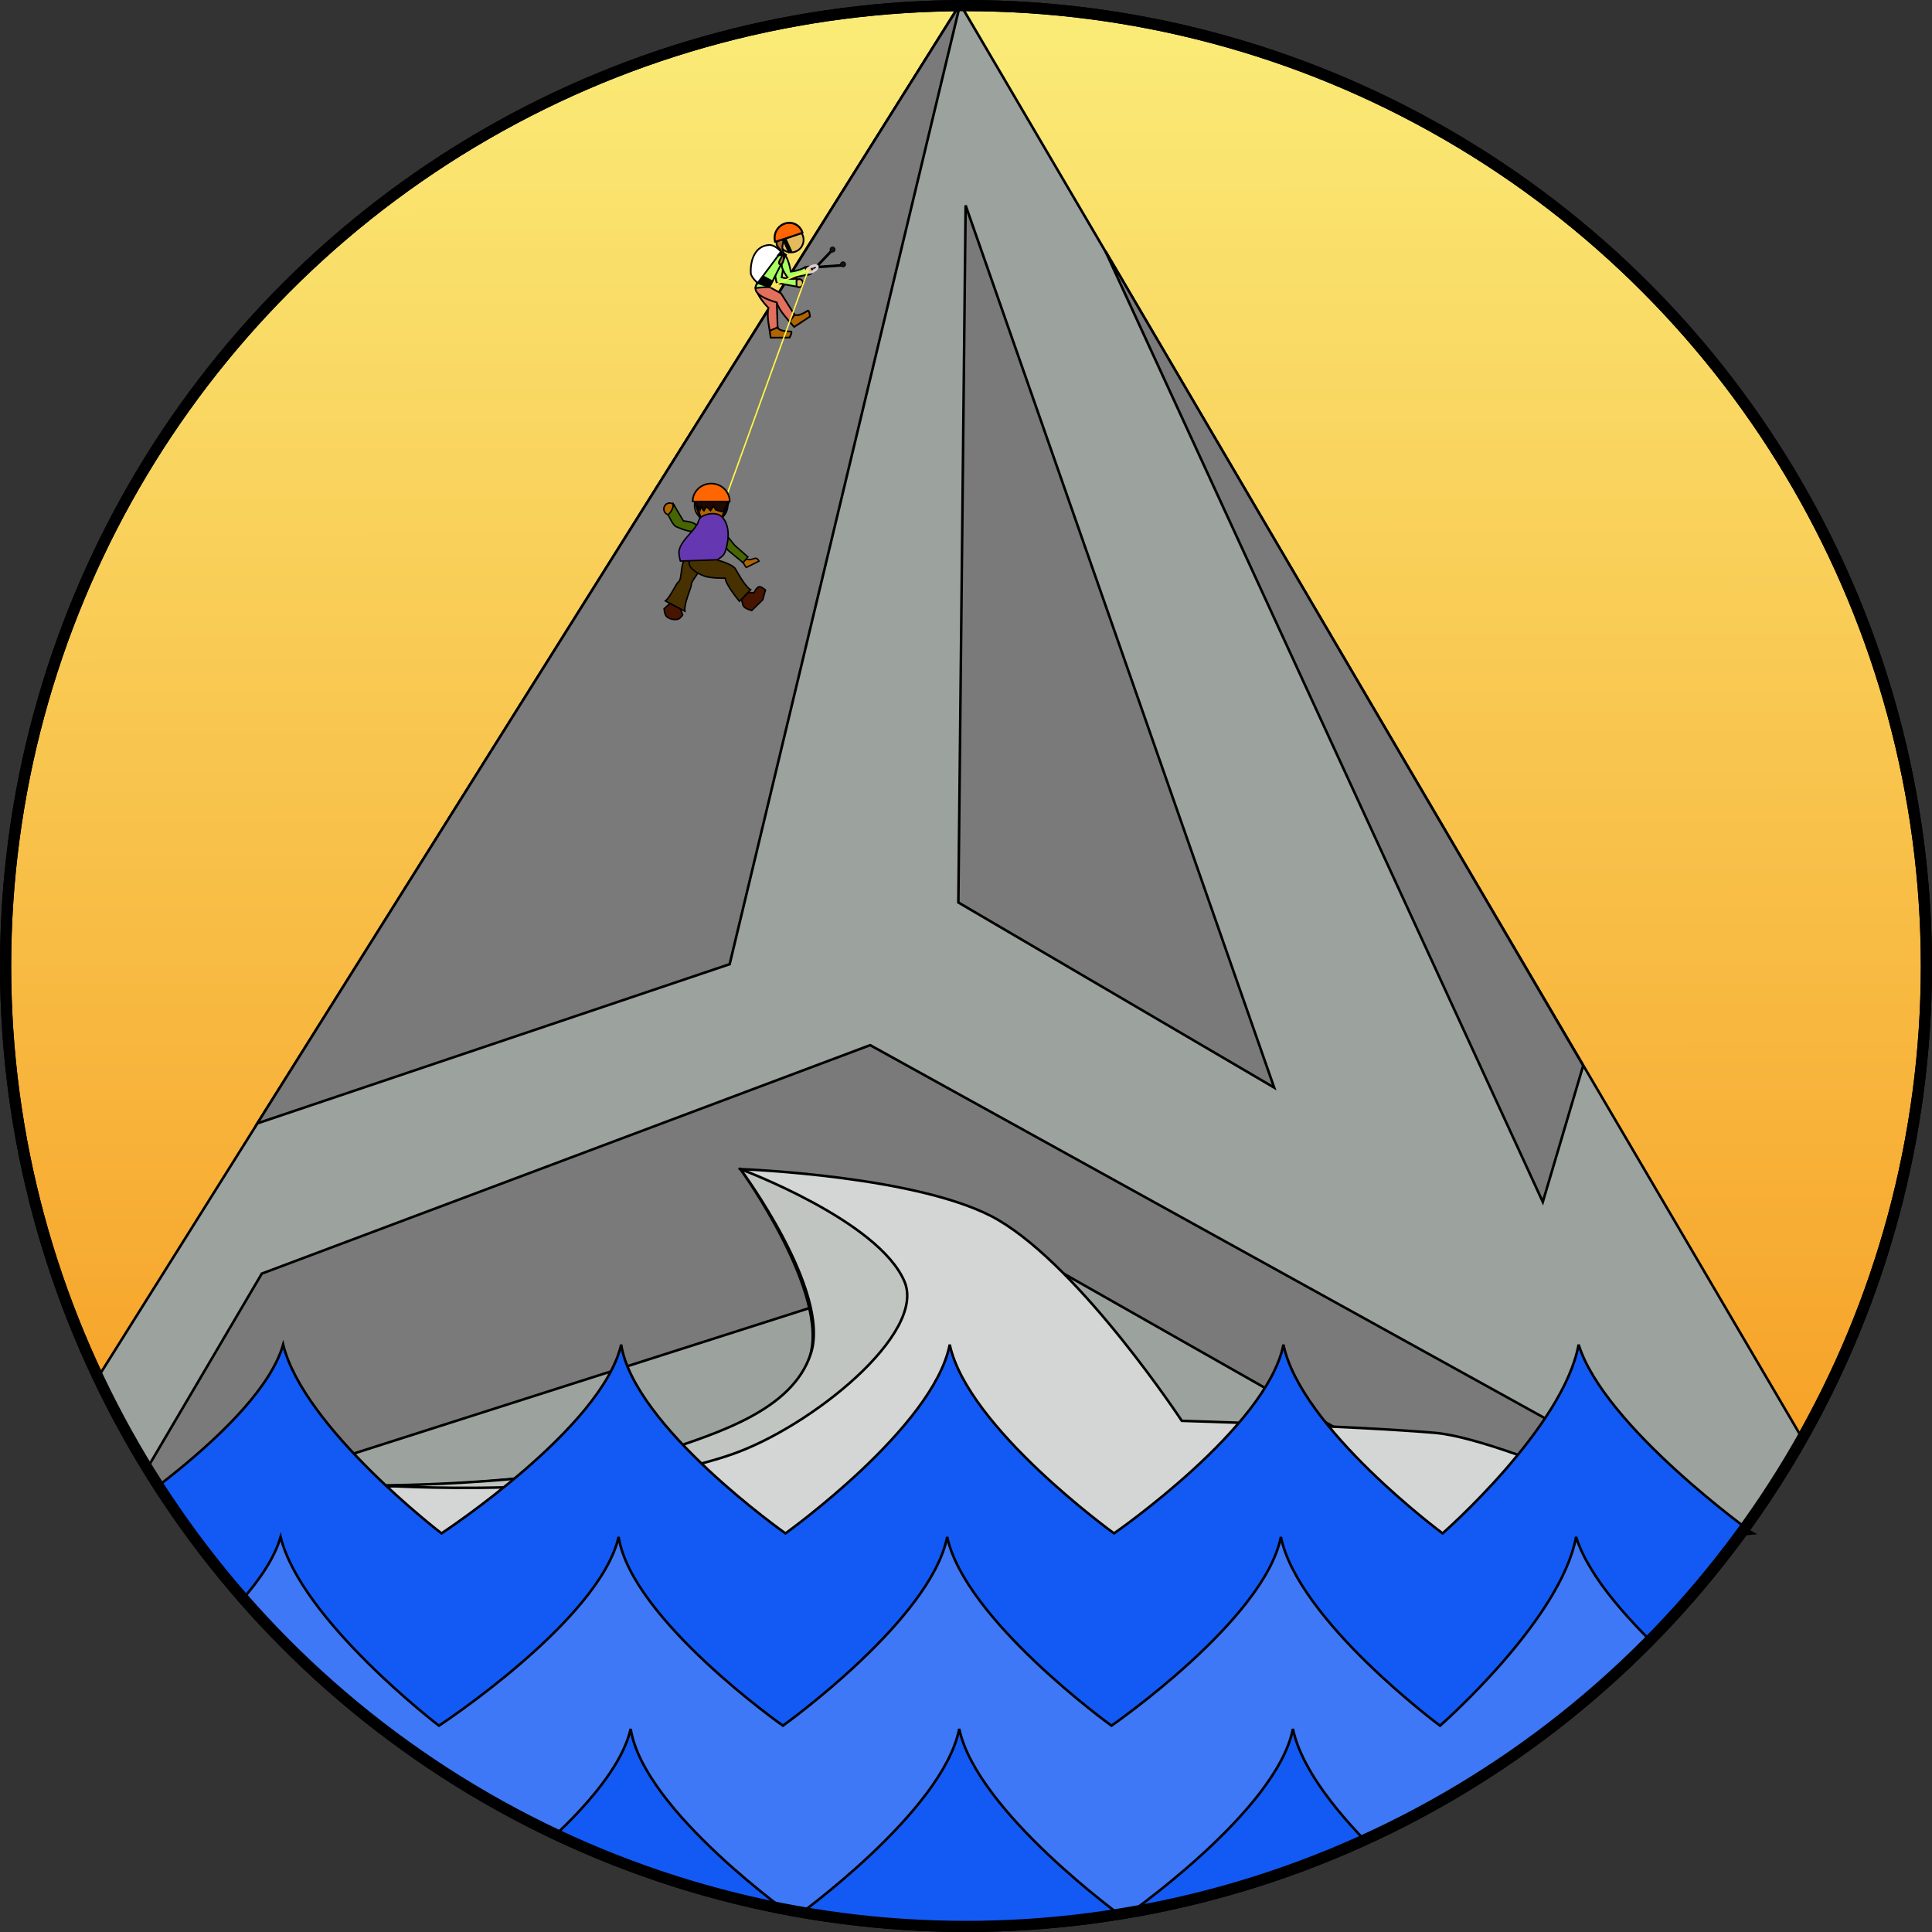 <?xml version="1.0" encoding="UTF-8" standalone="no"?>
<svg
   xmlns:dc="http://purl.org/dc/elements/1.1/"
   xmlns:cc="http://creativecommons.org/ns#"
   xmlns:rdf="http://www.w3.org/1999/02/22-rdf-syntax-ns#"
   xmlns:svg="http://www.w3.org/2000/svg"
   xmlns="http://www.w3.org/2000/svg"
   xmlns:xlink="http://www.w3.org/1999/xlink"
   xmlns:sodipodi="http://sodipodi.sourceforge.net/DTD/sodipodi-0.dtd"
   xmlns:inkscape="http://www.inkscape.org/namespaces/inkscape"
   width="201.164mm"
   height="201.164mm"
   viewBox="0 0 201.164 201.164"
   version="1.1"
   id="svg8"
   sodipodi:docname="drawing-2.svg"
   inkscape:version="1.0.1 (3bc2e813f5, 2020-09-07)">
  <rect x="0" y="0" width="201.164" height="201.164" fill="#333333" stroke="none"/>
  <defs
     id="defs2">
    <linearGradient
       inkscape:collect="always"
       id="linearGradient1819">
      <stop
         style="stop-color:#faec78;stop-opacity:1"
         offset="0"
         id="stop1815" />
      <stop
         style="stop-color:#f6890d;stop-opacity:1"
         offset="1"
         id="stop1817" />
    </linearGradient>
    <linearGradient
       inkscape:collect="always"
       id="linearGradient1046">
      <stop
         style="stop-color:#faed7c;stop-opacity:1;"
         offset="0"
         id="stop1042" />
      <stop
         style="stop-color:#f6a00d;stop-opacity:0"
         offset="1"
         id="stop1044" />
    </linearGradient>
    <inkscape:path-effect
       effect="bspline"
       id="path-effect1192"
       is_visible="true"
       lpeversion="1"
       weight="33.333"
       steps="2"
       helper_size="0"
       apply_no_weight="true"
       apply_with_weight="true"
       only_selected="false" />
    <inkscape:path-effect
       effect="bspline"
       id="path-effect1173"
       is_visible="true"
       lpeversion="1"
       weight="33.333"
       steps="2"
       helper_size="0"
       apply_no_weight="true"
       apply_with_weight="true"
       only_selected="false" />
    <clipPath
       clipPathUnits="userSpaceOnUse"
       id="clipPath976-7">
      <circle
         style="fill:#d1f6ff;fill-opacity:1;stroke:#000000;stroke-width:1.164;stroke-linecap:square;stroke-linejoin:round;stroke-opacity:1"
         id="circle978-1"
         cx="100.582"
         cy="129.98"
         r="100" />
    </clipPath>
    <clipPath
       clipPathUnits="userSpaceOnUse"
       id="clipPath1072">
      <circle
         style="fill:#d1f6ff;fill-opacity:1;stroke:#000000;stroke-width:1.164;stroke-linecap:square;stroke-linejoin:round;stroke-opacity:1"
         id="circle1074"
         cx="100.582"
         cy="124.688"
         r="100" />
    </clipPath>
    <clipPath
       clipPathUnits="userSpaceOnUse"
       id="clipPath1011">
      <circle
         style="fill:#61e0ff;fill-opacity:1;stroke:#000000;stroke-width:1.164;stroke-linecap:square;stroke-linejoin:round;stroke-opacity:1"
         id="circle1013"
         cx="100.582"
         cy="134.749"
         r="100" />
    </clipPath>
    <linearGradient
       inkscape:collect="always"
       xlink:href="#linearGradient1819"
       id="linearGradient1048"
       x1="99.975"
       y1="34.585"
       x2="100.136"
       y2="234.707"
       gradientUnits="userSpaceOnUse" />
    <clipPath
       clipPathUnits="userSpaceOnUse"
       id="clipPath1767">
      <circle
         style="fill:url(#linearGradient1771);fill-opacity:1;stroke:#000000;stroke-width:1.164;stroke-linecap:square;stroke-linejoin:round;stroke-opacity:1"
         id="circle1769"
         cx="100.582"
         cy="115.698"
         r="100" />
    </clipPath>
    <linearGradient
       inkscape:collect="always"
       xlink:href="#linearGradient1046"
       id="linearGradient1771"
       gradientUnits="userSpaceOnUse"
       gradientTransform="translate(-1.0452881e-6,-19.05)"
       x1="99.975"
       y1="34.585"
       x2="100.136"
       y2="234.707" />
    <clipPath
       clipPathUnits="userSpaceOnUse"
       id="clipPath1773">
      <circle
         style="fill:url(#linearGradient1777);fill-opacity:1;stroke:#000000;stroke-width:1.164;stroke-linecap:square;stroke-linejoin:round;stroke-opacity:1"
         id="circle1775"
         cx="94.754"
         cy="97.265"
         r="100" />
    </clipPath>
    <linearGradient
       inkscape:collect="always"
       xlink:href="#linearGradient1046"
       id="linearGradient1777"
       gradientUnits="userSpaceOnUse"
       gradientTransform="translate(-5.828,-37.484)"
       x1="99.975"
       y1="34.585"
       x2="100.136"
       y2="234.707" />
    <clipPath
       clipPathUnits="userSpaceOnUse"
       id="clipPath1779">
      <circle
         style="fill:url(#linearGradient1783);fill-opacity:1;stroke:#000000;stroke-width:1.164;stroke-linecap:square;stroke-linejoin:round;stroke-opacity:1"
         id="circle1781"
         cx="100.582"
         cy="134.749"
         r="100" />
    </clipPath>
    <linearGradient
       inkscape:collect="always"
       xlink:href="#linearGradient1046"
       id="linearGradient1783"
       gradientUnits="userSpaceOnUse"
       gradientTransform="translate(-1.0452881e-6)"
       x1="99.975"
       y1="34.585"
       x2="100.136"
       y2="234.707" />
    <clipPath
       clipPathUnits="userSpaceOnUse"
       id="clipPath1809">
      <circle
         style="fill:url(#linearGradient1813);fill-opacity:1;stroke:#000000;stroke-width:1.164;stroke-linecap:square;stroke-linejoin:round;stroke-opacity:1"
         id="circle1811"
         cx="101.104"
         cy="86.681"
         r="100" />
    </clipPath>
    <linearGradient
       inkscape:collect="always"
       xlink:href="#linearGradient1046"
       id="linearGradient1813"
       gradientUnits="userSpaceOnUse"
       gradientTransform="translate(0.522,-48.067)"
       x1="99.975"
       y1="34.585"
       x2="100.136"
       y2="234.707" />
    <clipPath
       clipPathUnits="userSpaceOnUse"
       id="clipPath1767-5">
      <circle
         style="fill:url(#linearGradient1771);fill-opacity:1;stroke:#000000;stroke-width:1.164;stroke-linecap:square;stroke-linejoin:round;stroke-opacity:1"
         id="circle1769-1"
         cx="100.582"
         cy="115.698"
         r="100" />
    </clipPath>
    <clipPath
       clipPathUnits="userSpaceOnUse"
       id="clipPath1866">
      <circle
         style="fill:url(#linearGradient1870);fill-opacity:1;stroke:#000000;stroke-width:1.164;stroke-linecap:square;stroke-linejoin:round;stroke-opacity:1"
         id="circle1868"
         cx="100.848"
         cy="95.675"
         r="100" />
    </clipPath>
    <linearGradient
       inkscape:collect="always"
       xlink:href="#linearGradient1819"
       id="linearGradient1870"
       gradientUnits="userSpaceOnUse"
       gradientTransform="translate(0.266,-39.074)"
       x1="99.975"
       y1="34.585"
       x2="100.136"
       y2="234.707" />
    <clipPath
       clipPathUnits="userSpaceOnUse"
       id="clipPath1767-1">
      <circle
         style="fill:url(#linearGradient1771);fill-opacity:1;stroke:#000000;stroke-width:1.164;stroke-linecap:square;stroke-linejoin:round;stroke-opacity:1"
         id="circle1769-2"
         cx="100.582"
         cy="115.698"
         r="100" />
    </clipPath>
    <clipPath
       clipPathUnits="userSpaceOnUse"
       id="clipPath1917">
      <circle
         style="fill:url(#linearGradient1921);fill-opacity:1;stroke:#000000;stroke-width:1.164;stroke-linecap:square;stroke-linejoin:round;stroke-opacity:1"
         id="circle1919"
         cx="99.594"
         cy="75.687"
         r="100" />
    </clipPath>
    <linearGradient
       inkscape:collect="always"
       xlink:href="#linearGradient1819"
       id="linearGradient1921"
       gradientUnits="userSpaceOnUse"
       gradientTransform="translate(-0.988,-59.061)"
       x1="99.975"
       y1="34.585"
       x2="100.136"
       y2="234.707" />
  </defs>
  <sodipodi:namedview
     id="base"
     pagecolor="#ffffff"
     bordercolor="#666666"
     borderopacity="1.0"
     inkscape:pageopacity="0.0"
     inkscape:pageshadow="2"
     inkscape:zoom="0.49497475"
     inkscape:cx="97.213743"
     inkscape:cy="362.64609"
     inkscape:document-units="mm"
     inkscape:current-layer="layer1"
     inkscape:document-rotation="0"
     showgrid="false"
     showguides="true"
     inkscape:guide-bbox="true"
     inkscape:window-width="1366"
     inkscape:window-height="705"
     inkscape:window-x="-8"
     inkscape:window-y="-8"
     inkscape:window-maximized="1" />
  <g
     inkscape:label="Layer 1"
     inkscape:groupmode="layer"
     id="layer1"
     transform="translate(7.9870224e-6,-34.166)">
    <circle
       style="fill:url(#linearGradient1048);fill-opacity:1.0;stroke:#000000;stroke-width:1.164;stroke-linecap:square;stroke-linejoin:round;stroke-opacity:1"
       id="path837"
       cx="100.582"
       cy="134.749"
       r="100" />
    <path
       style="fill:#9ca39e;fill-opacity:1;stroke:#000000;stroke-width:0.265;stroke-linecap:butt;stroke-linejoin:miter;stroke-miterlimit:4;stroke-dasharray:none;stroke-opacity:1"
       d="M 99.975,34.585 193.892,194.559 -7.9870224e-6,193.824 Z"
       id="path839"
       sodipodi:nodetypes="cccc"
       clip-path="url(#clipPath1779)" />
    <path
       style="fill:#7a7a7a;fill-opacity:1;stroke:#000000;stroke-width:0.265px;stroke-linecap:butt;stroke-linejoin:miter;stroke-opacity:1"
       d="m 27.261,166.776 63.343,-23.787 91.941,50.834 -22.718,2.085 -140.316,-2.395 -4.31,-6.245 z"
       id="path1067"
       sodipodi:nodetypes="ccccccc" />
    <path
       style="fill:#9ca39e;fill-opacity:1;stroke:#000000;stroke-width:0.265px;stroke-linecap:butt;stroke-linejoin:miter;stroke-opacity:1"
       d="m 26.597,188.78 78.669,-25.116 43.278,24.568 -101.676,1.323 z"
       id="path1069"
       sodipodi:nodetypes="ccccc" />
    <path
       style="fill:#7a7a7a;fill-opacity:1;stroke:#000000;stroke-width:0.265px;stroke-linecap:butt;stroke-linejoin:miter;stroke-opacity:1"
       d="M 26.792,151.135 75.973,134.56 99.975,34.585 Z"
       id="path1061"
       sodipodi:nodetypes="cccc" />
    <path
       style="fill:#e3705c;fill-opacity:1;stroke:#000000;stroke-width:0.179;stroke-linecap:butt;stroke-linejoin:miter;stroke-miterlimit:4;stroke-dasharray:none;stroke-opacity:1"
       d="m 78.856,63.851 c -0.504,0.73 1.169,2.39 1.169,2.39 -0.248,0.703 0.133,2.402 0.133,2.402 l 0.809,-0.377 -0.086,-2.611 -0.701,-1.181 z"
       id="path1097-4"
       sodipodi:nodetypes="ccccccc" />
    <path
       style="fill:#7a7a7a;fill-opacity:1;stroke:#000000;stroke-width:0.265px;stroke-linecap:butt;stroke-linejoin:miter;stroke-opacity:1"
       d="m 100.542,55.551 -0.756,72.583 32.884,19.277 z"
       id="path1063"
       sodipodi:nodetypes="cccc" />
    <path
       style="fill:#7a7a7a;fill-opacity:1;stroke:#000000;stroke-width:0.265px;stroke-linecap:butt;stroke-linejoin:miter;stroke-opacity:1"
       d="m 115.105,60.331 45.535,98.986 4.205,-14.198 z"
       id="path1065"
       sodipodi:nodetypes="cccc" />
    <ellipse
       style="fill:#e3bb5c;fill-opacity:1;stroke:#000000;stroke-width:0.179;stroke-linecap:square;stroke-linejoin:round;stroke-miterlimit:4;stroke-dasharray:none;stroke-opacity:1"
       id="path1095"
       cx="82.372"
       cy="59.143"
       rx="1.299"
       ry="1.303" />
    <path
       style="fill:#b16500;fill-opacity:1;stroke:#000000;stroke-width:0.179;stroke-linecap:butt;stroke-linejoin:miter;stroke-miterlimit:4;stroke-dasharray:none;stroke-opacity:1"
       d="m 82.72,66.924 c -7e-5,9.9e-5 0.295,0.303 1.378,-0.401 0.181,-0.117 0.238,0.601 0.238,0.601 l -1.648,1.085 -0.475,-0.551 z"
       id="path1132"
       sodipodi:nodetypes="cscccc" />
    <path
       style="fill:#e3705c;fill-opacity:1;stroke:#000000;stroke-width:0.179;stroke-linecap:butt;stroke-linejoin:miter;stroke-miterlimit:4;stroke-dasharray:none;stroke-opacity:1"
       d="m 81.326,60.378 c 0,0 -2.573,2.593 -2.662,3.807 -0.065,0.885 2.218,1.47 2.218,1.47 0.142,0.732 1.331,2.004 1.331,2.004 l 0.507,-0.735 -1.395,-2.208 -1.203,-0.664 1.711,-3.34 z"
       id="path1097"
       sodipodi:nodetypes="csccccccc" />
    <ellipse
       style="fill:#e3bb5c;fill-opacity:1;stroke:#000000;stroke-width:0.179;stroke-linecap:square;stroke-linejoin:round;stroke-miterlimit:4;stroke-dasharray:none"
       id="path1923"
       cx="84.171"
       cy="62.332"
       rx="0.402"
       ry="0.419" />
    <ellipse
       style="fill:#e3bb5c;fill-opacity:1;stroke:#000000;stroke-width:0.179;stroke-linecap:square;stroke-linejoin:round;stroke-miterlimit:4;stroke-dasharray:none"
       id="path1923-2"
       cx="83.202"
       cy="63.649"
       rx="0.402"
       ry="0.419" />
    <path
       style="fill:#a8ff61;fill-opacity:1;stroke:#000000;stroke-width:0.179;stroke-linecap:butt;stroke-linejoin:miter;stroke-miterlimit:4;stroke-dasharray:none;stroke-opacity:1"
       d="m 80.808,61.937 c -0.278,0.455 0.059,1.686 0.059,1.686 l 2.07,0.383 -2.67e-4,-0.831 c -0.684,0.125 -1.555,-0.135 -1.555,-0.135 0,0 0.352,-1.528 0.024,-1.959 -0.209,-0.274 -0.598,0.856 -0.598,0.856 z"
       id="path1099-5"
       sodipodi:nodetypes="cccccsc" />
    <path
       style="fill:#a8ff61;fill-opacity:1;stroke:#000000;stroke-width:0.179;stroke-linecap:butt;stroke-linejoin:miter;stroke-miterlimit:4;stroke-dasharray:none;stroke-opacity:1"
       d="m 81.389,61.648 c -0.084,0.526 0.697,1.536 0.697,1.536 l 2.06,-0.434 -0.317,-0.768 c -0.585,0.376 -1.489,0.468 -1.489,0.468 0,0 -0.257,-1.547 -0.724,-1.82 -0.298,-0.174 -0.226,1.019 -0.226,1.019 z"
       id="path1099"
       sodipodi:nodetypes="cccccsc" />
    <path
       style="fill:none;stroke:#000000;stroke-width:0.275;stroke-linecap:butt;stroke-linejoin:miter;stroke-miterlimit:4;stroke-dasharray:none;stroke-opacity:1"
       d="m 86.618,60.245 -1.648,1.737 2.82,-0.2"
       id="path1101" />
    <ellipse
       style="fill:none;fill-opacity:1;stroke:#dfd0d0;stroke-width:0.276;stroke-linecap:square;stroke-linejoin:round;stroke-miterlimit:4;stroke-dasharray:none;stroke-opacity:1"
       id="path1103"
       cx="54.339"
       cy="91.932"
       rx="0.61"
       ry="0.265"
       transform="matrix(0.908,-0.419,0.383,0.924,0,0)" />
    <path
       style="fill:#b16500;fill-opacity:1;stroke:#000000;stroke-width:0.179;stroke-linecap:butt;stroke-linejoin:miter;stroke-miterlimit:4;stroke-dasharray:none;stroke-opacity:1"
       d="m 80.968,68.266 c -1.12e-4,4.5e-5 0.082,0.415 1.373,0.417 0.215,2.97e-4 -0.129,0.633 -0.129,0.633 l -1.973,0.009 -0.097,-0.721 z"
       id="path1132-6"
       sodipodi:nodetypes="cscccc" />
    <path
       style="fill:none;stroke:#fff546;stroke-width:0.151;stroke-linecap:butt;stroke-linejoin:miter;stroke-miterlimit:4;stroke-dasharray:none;stroke-opacity:1"
       d="M 80.122,64.052 84.16,62.282 72.862,93.488"
       id="path1105"
       sodipodi:nodetypes="ccc" />
    <path
       style="fill:#a8ff61;fill-opacity:1;stroke:#000000;stroke-width:0.179;stroke-linecap:butt;stroke-linejoin:miter;stroke-miterlimit:4;stroke-dasharray:none;stroke-opacity:1"
       d="m 81.326,60.378 0.507,0.334 -1.711,3.34 c 0,0 -1.292,0.039 -1.458,0.134 -0.189,-0.425 2.662,-3.807 2.662,-3.807 z"
       id="path1107"
       sodipodi:nodetypes="ccccc" />
    <path
       style="fill:#ffffff;fill-opacity:1;stroke:#000000;stroke-width:0.179;stroke-linecap:butt;stroke-linejoin:miter;stroke-miterlimit:4;stroke-dasharray:none;stroke-opacity:1"
       d="m 81.326,60.378 c 0,0 -0.61,-0.728 -1.224,-0.703 -1.398,0.057 -1.999,1.456 -1.927,2.928 0.021,0.428 0.717,1.039 0.717,1.039 z"
       id="path1109"
       sodipodi:nodetypes="csscc" />
    <path
       style="fill:#000000;fill-opacity:1;stroke:#000000;stroke-width:0.179;stroke-linecap:butt;stroke-linejoin:miter;stroke-miterlimit:4;stroke-dasharray:none;stroke-opacity:1"
       d="m 80.953,60.833 c 0.376,-0.234 0.88,-0.12 0.88,-0.12 l -0.507,-0.334 z"
       id="path1111"
       sodipodi:nodetypes="cccc" />
    <path
       style="fill:#ad6b35;fill-opacity:1;stroke:#000000;stroke-width:0.179;stroke-linecap:butt;stroke-linejoin:miter;stroke-miterlimit:4;stroke-dasharray:none;stroke-opacity:1"
       d="m 81.144,58.755 c 0,0 -0.324,0.562 -0.28,0.862 0.031,0.217 0.37,0.531 0.37,0.531 0,0 0.199,0.341 0.202,0.531 0.005,0.322 -0.387,0.617 -0.314,0.909 0.042,0.168 0.192,0.112 0.268,0.059 0.299,-0.208 0.213,-1.11 0.213,-1.11 0,0 -0.146,-0.441 -0.146,-0.567 0.001,-0.288 0.123,-0.673 0.123,-0.673 z"
       id="path1167"
       sodipodi:nodetypes="cscssscscc" />
    <path
       style="fill:#000000;fill-opacity:1;stroke:#000000;stroke-width:0.179;stroke-linecap:butt;stroke-linejoin:miter;stroke-miterlimit:4;stroke-dasharray:none;stroke-opacity:1"
       d="m 79.452,62.935 0.919,0.496 -0.249,0.622 -1.23,-0.409 z"
       id="path1113" />
    <path
       style="fill:#ff6500;fill-opacity:1;stroke:#000000;stroke-width:0.207;stroke-linecap:square;stroke-linejoin:round;stroke-miterlimit:4;stroke-dasharray:none;stroke-opacity:1"
       id="path1095-1"
       sodipodi:type="arc"
       sodipodi:cx="61.984867"
       sodipodi:cy="-82.241936"
       sodipodi:rx="1.5016584"
       sodipodi:ry="1.5067834"
       sodipodi:start="0"
       sodipodi:end="3.1256373"
       sodipodi:arc-type="slice"
       d="M 63.487,-82.242 A 1.502,1.507 0 0 1 61.997,-80.735 1.502,1.507 0 0 1 60.483,-82.218 l 1.501,-0.024 z"
       transform="matrix(0.947,-0.321,-0.285,-0.958,0,0)" />
    <path
       style="fill:none;stroke:#000000;stroke-width:0.454;stroke-linecap:butt;stroke-linejoin:miter;stroke-miterlimit:4;stroke-dasharray:none;stroke-opacity:1"
       d="m 81.648,59.038 0.65,1.417"
       id="path1130" />
    <ellipse
       style="fill:#b16500;fill-opacity:1;stroke:#000000;stroke-width:0.151;stroke-linecap:square;stroke-linejoin:round;stroke-miterlimit:4;stroke-dasharray:none;stroke-opacity:1"
       id="path1134"
       cx="74.047"
       cy="86.79"
       rx="1.732"
       ry="1.677" />
    <ellipse
       style="fill:#b16500;fill-opacity:1;stroke:#000000;stroke-width:0.151;stroke-linecap:square;stroke-linejoin:round;stroke-miterlimit:4;stroke-dasharray:none;stroke-opacity:1"
       id="path1144"
       cx="69.725"
       cy="87.161"
       rx="0.605"
       ry="0.619" />
    <path
       style="fill:#b16500;fill-opacity:1;stroke:#000000;stroke-width:0.151;stroke-linecap:butt;stroke-linejoin:miter;stroke-miterlimit:4;stroke-dasharray:none;stroke-opacity:1"
       d="m 77.374,92.756 0.324,0.495 1.334,-0.66 c 0,0 -0.131,-0.234 -0.247,-0.275 -0.233,-0.081 -0.482,0.123 -0.729,0.124 -0.139,2.14e-4 -0.412,-0.069 -0.412,-0.069 z"
       id="path1146"
       sodipodi:nodetypes="cccsscc" />
    <path
       style="fill:#476500;fill-opacity:1;stroke:#000000;stroke-width:0.151;stroke-linecap:butt;stroke-linejoin:miter;stroke-miterlimit:4;stroke-dasharray:none;stroke-opacity:1"
       d="m 73.415,88.687 -0.88,0.165 c -0.367,-0.401 -1.375,-0.44 -1.375,-0.44 l -1.045,-1.76 c -0.033,0.735 -0.55,1.1 -0.55,1.1 0,0 0.546,1.231 0.88,1.265 0,0 0.982,0.462 1.65,0.495 l -1.155,2.53 3.959,-0.11 -0.385,-2.365 1.265,1.87 1.595,1.32 L 77.869,92.151 76.495,90.942 75.12,89.237 74.46,88.852 Z"
       id="path1136"
       sodipodi:nodetypes="ccccccccccccccccc" />
    <path
       style="fill:#473100;fill-opacity:1;stroke:#000000;stroke-width:0.151;stroke-linecap:butt;stroke-linejoin:miter;stroke-miterlimit:4;stroke-dasharray:none;stroke-opacity:1"
       d="m 70.629,94.776 c -0.234,0.134 -0.782,1.491 -1.349,1.964 l 2.033,1.068 c -0.118,-0.78 0.687,-2.522 0.67,-2.723 -0.142,-0.402 1.61,-2.142 1.681,-3.134 l -2.129,0.109 c -0.803,0.78 -0.433,2.338 -0.905,2.716 z"
       id="path1138"
       sodipodi:nodetypes="ccccccc" />
    <path
       style="fill:#471400;fill-opacity:1;stroke:#000000;stroke-width:0.151;stroke-linecap:butt;stroke-linejoin:miter;stroke-miterlimit:4;stroke-dasharray:none;stroke-opacity:1"
       d="m 69.747,97 -0.603,0.554 c 0,0 0.053,0.616 0.262,0.807 0.304,0.278 0.808,0.38 1.205,0.272 0.21,-0.057 0.476,-0.447 0.476,-0.447 l -0.243,-0.612 z"
       id="path1140"
       sodipodi:nodetypes="ccssccc" />
    <path
       style="fill:#471400;fill-opacity:1;stroke:#000000;stroke-width:0.151;stroke-linecap:butt;stroke-linejoin:miter;stroke-miterlimit:4;stroke-dasharray:none;stroke-opacity:1"
       d="m 77.23,96.565 c 0,0 0.056,0.577 0.234,0.784 0.195,0.227 0.811,0.385 0.811,0.385 l 1.141,-1.114 0.289,-1.017 c 0,0 -0.427,-0.394 -0.674,-0.344 -0.265,0.053 -0.522,0.619 -0.522,0.619 l -0.619,-0.027 z"
       id="path1142"
       sodipodi:nodetypes="cscccsccc" />
    <path
       style="fill:#473100;fill-opacity:1;stroke:#000000;stroke-width:0.151;stroke-linecap:butt;stroke-linejoin:miter;stroke-miterlimit:4;stroke-dasharray:none;stroke-opacity:1"
       d="m 72.064,92.06 2.927,-0.144 c 0,0 -0.455,0.384 -0.207,0.597 0.668,0.172 1.686,0.57 1.819,0.937 0,0 1.002,1.849 1.557,2.121 l -1.167,1.205 c 0,0 -1.43,-1.702 -1.478,-2.411 0,0 -1.478,0.036 -2.158,-0.21 -0.569,-0.206 -1.234,-0.571 -1.501,-1.023 -0.324,-0.548 0.207,-1.073 0.207,-1.073 z"
       id="path1985"
       sodipodi:nodetypes="cccccccssc" />
    <path
       style="fill:none;stroke:#000000;stroke-width:0.265px;stroke-linecap:butt;stroke-linejoin:miter;stroke-opacity:1"
       d="m 72.369,86.316 0.533,1.712 1.465,0.461 0.85,-0.484 0.673,-1.665"
       id="path1987" />
    <path
       style="fill:#6537b1;fill-opacity:1;stroke:#000000;stroke-width:0.151;stroke-linecap:butt;stroke-linejoin:miter;stroke-miterlimit:4;stroke-dasharray:none;stroke-opacity:1"
       d="m 72.535,88.852 c 0.189,-0.294 0.23,-0.729 0.534,-0.902 0.597,-0.34 1.556,-0.466 2.061,0 0.939,0.866 0.784,2.634 0.311,3.821 -0.126,0.316 -0.758,0.68 -0.758,0.68 l -3.84,0.136 c 0,0 -0.219,-0.761 -0.126,-1.128 0.261,-1.027 1.245,-1.716 1.819,-2.607 z"
       id="path1148"
       sodipodi:nodetypes="ssssccss" />
    <path
       style="fill:#1f0800;fill-opacity:1;stroke:#000000;stroke-width:0.151;stroke-linecap:butt;stroke-linejoin:miter;stroke-miterlimit:4;stroke-dasharray:none;stroke-opacity:1"
       d="m 72.369,86.316 0.525,0.953 0.117,-0.369 c 0,0 0.292,0.583 0.311,0.428 0.02,-0.156 0.253,-0.408 0.253,-0.408 l 0.408,0.408 0.311,-0.467 0.233,0.389 0.583,0.194 0.233,-0.058 0.253,-0.525 0.136,-0.214 -0.02,-0.68 -2.489,-0.369 z"
       id="path1165" />
    <path
       style="fill:#ff6500;fill-opacity:1;stroke:#000000;stroke-width:0.168;stroke-linecap:square;stroke-linejoin:round;stroke-miterlimit:4;stroke-dasharray:none;stroke-opacity:1"
       id="path1134-4"
       sodipodi:type="arc"
       sodipodi:cx="74.051712"
       sodipodi:cy="-86.384377"
       sodipodi:rx="1.9286386"
       sodipodi:ry="1.867412"
       sodipodi:start="0"
       sodipodi:end="3.1415927"
       sodipodi:open="true"
       sodipodi:arc-type="chord"
       d="m 75.98,-86.384 a 1.929,1.867 0 0 1 -0.964,1.617 1.929,1.867 0 0 1 -1.929,0 1.929,1.867 0 0 1 -0.964,-1.617 z"
       transform="scale(1,-1)" />
    <circle
       style="fill:#131313;fill-opacity:1;stroke:#000000;stroke-width:0.065;stroke-linecap:square;stroke-linejoin:round;stroke-miterlimit:4;stroke-dasharray:none;stroke-opacity:1"
       id="path1194"
       cx="86.688"
       cy="60.148"
       r="0.271" />
    <circle
       style="fill:#131313;fill-opacity:1;stroke:#000000;stroke-width:0.065;stroke-linecap:square;stroke-linejoin:round;stroke-miterlimit:4;stroke-dasharray:none;stroke-opacity:1"
       id="path1194-1"
       cx="87.781"
       cy="61.689"
       r="0.271" />
    <g
       id="g1040"
       transform="translate(-0.522,48.067)"
       clip-path="url(#clipPath1809)">
      <path
         style="fill:#d3d6d4;fill-opacity:1;stroke:#000000;stroke-width:0.265px;stroke-linecap:butt;stroke-linejoin:miter;stroke-opacity:1"
         d="m 191.958,213.988 c 0,0 -24.44,-11.959 -32.743,-12.661 -8.571,-0.725 -26.324,-1.247 -26.324,-1.247 0,0 -10.406,-15.815 -19.12,-20.918 -7.868,-4.608 -26.836,-5.292 -26.836,-5.292 0,0 9.426,13.051 7.182,19.655 -1.969,5.791 -9.687,7.915 -15.497,9.827 -15.237,5.015 -48.003,3.402 -48.003,3.402 l -11.339,19.277 87.898,16.384 70.693,-17.373 z"
         id="path872"
         sodipodi:nodetypes="cscscssccccc"
         clip-path="none"
         transform="translate(-9.318,-66.04)" />
      <path
         style="fill:#b3b9b5;fill-opacity:1;stroke:#000000;stroke-width:0.265px;stroke-linecap:butt;stroke-linejoin:miter;stroke-opacity:1"
         d="m 126.622,231.851 1.134,-9.827 4.536,17.009 4.536,7.938 L 127,237.52 Z"
         id="path923"
         clip-path="none"
         transform="translate(2.853,-71.332)" />
      <path
         style="fill:#b3b9b5;fill-opacity:1;stroke:#000000;stroke-width:0.265px;stroke-linecap:butt;stroke-linejoin:miter;stroke-opacity:1"
         d="m 134.38,228.796 1.134,-9.827 4.536,17.009 4.536,7.938 -9.827,-9.449 z"
         id="path923-8"
         clip-path="none"
         transform="translate(2.853,-71.332)" />
      <path
         style="fill:#b3b9b5;fill-opacity:1;stroke:#000000;stroke-width:0.265px;stroke-linecap:butt;stroke-linejoin:miter;stroke-opacity:1"
         d="m 141.939,229.93 1.134,-9.827 4.536,17.009 4.536,7.938 -9.827,-9.449 z"
         id="path923-1"
         clip-path="none"
         transform="translate(2.853,-71.332)" />
      <path
         style="fill:#c0c5c2;fill-opacity:1;stroke:#000000;stroke-width:0.265px;stroke-linecap:butt;stroke-linejoin:miter;stroke-opacity:1"
         d="m 77.617,107.829 c 0,0 14.404,5.353 17.085,11.717 2.284,5.421 -9.736,15.13 -17.986,17.986 -13.999,4.846 -36.687,3.229 -36.687,3.229 v 0 c 0,0 19.054,0.017 29.273,-3.45 5.91,-2.005 13.731,-4.341 15.649,-10.28 2.106,-6.52 -7.334,-19.202 -7.334,-19.202 z"
         id="path946"
         sodipodi:nodetypes="cssccssc"
         clip-path="none" />
    </g>
    <path
       style="fill:#135af5;fill-opacity:1;stroke:#000000;stroke-width:0.265px;stroke-linecap:butt;stroke-linejoin:miter;stroke-opacity:1"
       d="m 9.449,174.774 c 0,0 17.56,-10.981 20.033,-19.655 2.138,8.673 16.488,19.655 16.488,19.655 0,0 16.724,-10.961 18.709,-19.655 1.336,8.553 17.105,19.655 17.105,19.655 0,0 15.404,-11.009 17.105,-19.655 1.843,8.646 17.105,19.655 17.105,19.655 0,0 15.939,-11.009 17.64,-19.655 1.795,8.693 16.571,19.655 16.571,19.655 0,0 12.562,-10.981 14.165,-19.655 2.673,8.553 18.174,19.655 18.174,19.655 0,0 12.796,-11.035 16.303,-19.655 l 2.405,80.569 L -0.267,235.42 -7.9870224e-6,174.774 Z"
       id="path992"
       sodipodi:nodetypes="cccccccccccccccc"
       clip-path="url(#clipPath1767)"
       transform="translate(0,19.05)" />
    <path
       style="fill:#3e78f7;fill-opacity:1;stroke:#000000;stroke-width:0.265px;stroke-linecap:butt;stroke-linejoin:miter;stroke-opacity:1"
       d="m 9.449,174.774 c 0,0 17.56,-10.981 20.033,-19.655 2.138,8.673 16.488,19.655 16.488,19.655 0,0 16.724,-10.961 18.709,-19.655 1.336,8.553 17.105,19.655 17.105,19.655 0,0 15.404,-11.009 17.105,-19.655 1.843,8.646 17.105,19.655 17.105,19.655 0,0 15.939,-11.009 17.64,-19.655 1.795,8.693 16.571,19.655 16.571,19.655 0,0 12.562,-10.981 14.165,-19.655 2.673,8.553 18.174,19.655 18.174,19.655 0,0 12.796,-11.035 16.303,-19.655 l 2.405,80.569 L -0.267,235.42 -7.9870224e-6,174.774 Z"
       id="path992-1"
       sodipodi:nodetypes="cccccccccccccccc"
       clip-path="url(#clipPath1866)"
       transform="translate(-0.266,39.074)" />
    <path
       style="fill:#135af5;fill-opacity:1;stroke:#000000;stroke-width:0.265px;stroke-linecap:butt;stroke-linejoin:miter;stroke-opacity:1"
       d="m 9.449,174.774 c 0,0 17.56,-10.981 20.033,-19.655 2.138,8.673 16.488,19.655 16.488,19.655 0,0 16.724,-10.961 18.709,-19.655 1.336,8.553 17.105,19.655 17.105,19.655 0,0 15.404,-11.009 17.105,-19.655 1.843,8.646 17.105,19.655 17.105,19.655 0,0 15.939,-11.009 17.64,-19.655 1.795,8.693 16.571,19.655 16.571,19.655 0,0 12.562,-10.981 14.165,-19.655 2.673,8.553 18.174,19.655 18.174,19.655 0,0 12.796,-11.035 16.303,-19.655 l 2.405,80.569 L -0.267,235.42 -7.9870224e-6,174.774 Z"
       id="path992-6"
       sodipodi:nodetypes="cccccccccccccccc"
       clip-path="url(#clipPath1917)"
       transform="translate(0.988,59.061)" />
    <circle
       style="fill:none;fill-opacity:1;stroke:#000000;stroke-width:1.164;stroke-linecap:square;stroke-linejoin:round;stroke-opacity:1"
       id="path837-7"
       cx="100.582"
       cy="134.749"
       r="100" />
  </g>
</svg>
